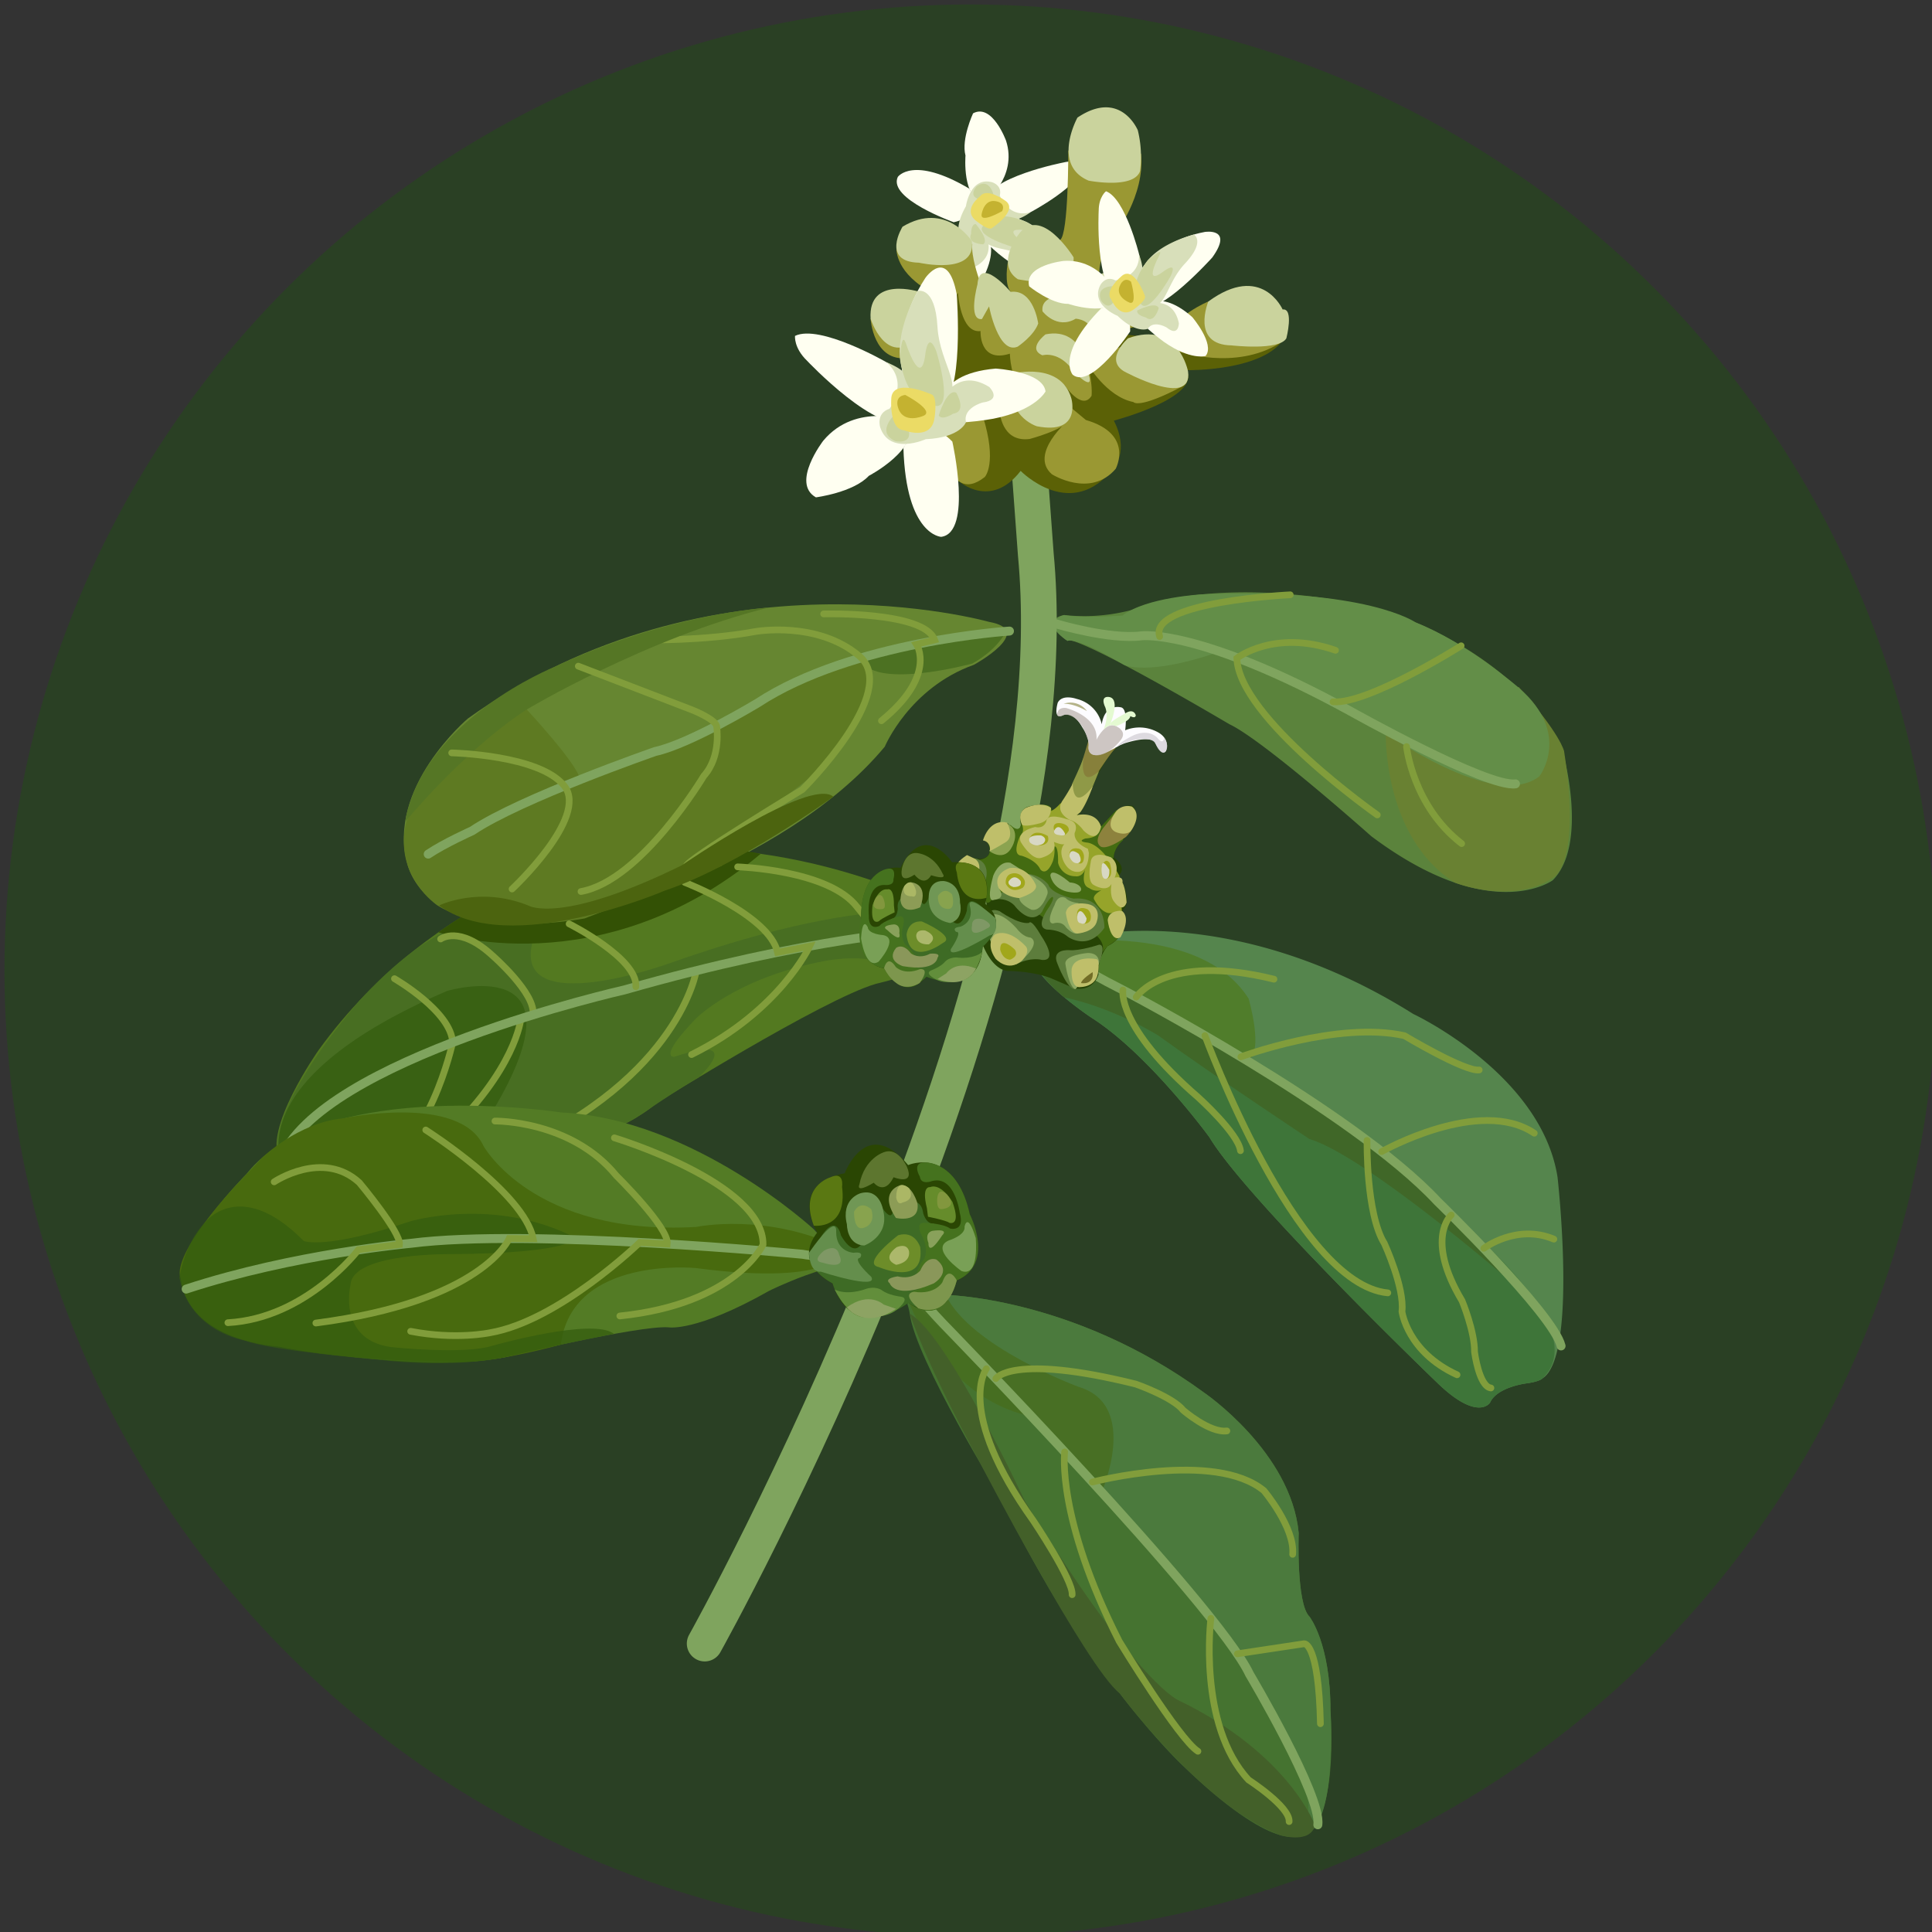 <svg xmlns="http://www.w3.org/2000/svg" viewBox="0 0 864 864">
    <rect x="0" y="0" width="864" height="864" fill="#333333" stroke="none"/>
    <defs>
        <style>
            .morinda-1{fill:#2a4024;}.morinda-2{fill:#537920;}.morinda-3{fill:#5b833c;}.morinda-4{fill:#486e22;}.morinda-5{fill:#668631;}.morinda-6{fill:#698132;}.morinda-7{fill:#335105;}.morinda-8{fill:#638e48;}.morinda-9{fill:#5e7a22;}.morinda-10,.morinda-14,.morinda-23{fill:none;stroke-linecap:round;stroke-miterlimit:10;}.morinda-10,.morinda-23{stroke:#7fa45e;}.morinda-10{stroke-width:16px;}.morinda-11{fill:#55854d;}.morinda-12{fill:#3e7539;}.morinda-13{fill:#457330;}.morinda-14{stroke:#819d3b;stroke-width:3px;}.morinda-15{fill:#4b7a3d;}.morinda-16{fill:#396218;opacity:0.58;}.morinda-17{fill:#476d1d;opacity:0.79;}.morinda-18{fill:#436029;}.morinda-19{fill:#4f791d;opacity:0.7;}.morinda-20{fill:#406728;}.morinda-21{fill:#345c0f;opacity:0.72;}.morinda-22{fill:#537b25;}.morinda-23{stroke-width:4px;}.morinda-24{fill:#486a0e;}.morinda-25{fill:#557625;}.morinda-26{fill:#4c640f;}.morinda-27{fill:#2a4603;}.morinda-28{fill:#3e6b25;}.morinda-29{fill:#45721e;}.morinda-30{fill:#6d8d29;}.morinda-31{fill:#acb86b;}.morinda-32{fill:#709755;}.morinda-33{fill:#88a34e;}.morinda-34{fill:#8c9c56;}.morinda-35{fill:#abb765;}.morinda-36{fill:#668c2b;}.morinda-37{fill:#82973e;}.morinda-38{fill:#648e4c;}.morinda-39{fill:#7f9865;}.morinda-40{fill:#628e3b;}.morinda-41{fill:#8da363;}.morinda-42{fill:#79a056;}.morinda-43{fill:#5a7812;}.morinda-44{fill:#7d964d;}.morinda-45{fill:#89a15b;}.morinda-46{fill:#8a975a;}.morinda-47{fill:#5d762f;}.morinda-48{fill:#264305;}.morinda-49{fill:#87803b;}.morinda-50{fill:#8f9947;}.morinda-51{fill:#436b11;}.morinda-52{fill:#5d7d3c;}.morinda-53{fill:#96a42a;}.morinda-54{fill:#8da963;}.morinda-55{fill:#8ba350;}.morinda-56{fill:#8d823d;}.morinda-57{fill:#bfbf6a;}.morinda-58{fill:#716d27;}.morinda-59{fill:#a1a71b;}.morinda-60{fill:#d8d8c4;}.morinda-61{fill:#fdfcff;}.morinda-62{fill:#bdb4af;}.morinda-62,.morinda-63,.morinda-65{opacity:0.75;}.morinda-63{fill:#9c9b61;}.morinda-64{fill:#e4fad1;}.morinda-65{fill:#d2cfd5;}.morinda-66{fill:#fffff1;}.morinda-67{fill:#d8dfba;}.morinda-68{fill:#cad39d;}.morinda-69{fill:#ebdb65;}.morinda-70{fill:#c4b230;}.morinda-71{fill:#5b6106;}.morinda-72{fill:#9a9833;}
        </style>
    </defs>
    <title>rubiaceae</title>
        <g id="morinda_flower">
            <circle class="morinda-1" cx="434" cy="434" r="432"/>
                <g id="leaves-2" data-name="leaves">
                    <path class="morinda-2" d="M428.51,410.31s-72.27-41.78-157-28.2c0,0-76.7,15.16-129,87.47,0,0-25.48,36.07-17.2,49.42,0,0,11.86,20.76,50.37,14.46,0,0,89.76-15.54,118-40.17,0,0,74-46.28,98-53.31,0,0,39.48-9,38.14-19.35,0,0,11.68-2.22,14.7-3.57,0,0,6.72-3.14,4.77-8.13,0,0-2.13-6.28-9.53-2.7Z"/><path class="morinda-3" d="M475.91,275.05a83.31,83.31,0,0,0,38.68-5s36.39-12.58,99.83,1.51c0,0,62.48,16.82,84.29,63.82,0,0,11.95,41.72-4.27,58.24,0,0-27.48,20.59-81.2-19.66,0,0-48.16-42.93-63.51-50.12,0,0-65.31-38.75-73.05-37.75C476.68,286.09,465,277.11,475.91,275.05Z"/><path class="morinda-4" d="M428.51,410.31S397.81,395.93,298.78,431c0,0-68.82,24.83-60.79-9.08,0,0-21.27-34.78-76.92,25.22,0,0-45,50.76-35.76,71.84,0,0,14.11,24.33,61.48,12.34,0,0,41.81-9,47.09-11.46,0,0,40.55-13.6,50.84-20.18,0,0,20.75-14.13,27.67-17.82,0,0,21.84-20.05-10.85-9.26,0,0-7.74,1,9.6-17,0,0,17.34-18,57-25.72,0,0,15.3-3.29,26.29.53,0,0,11.35,7.56,30.4-2.69,0,0,5.53-3.27,5-7.13S430.3,414,428.51,410.31Z"/><path class="morinda-5" d="M442.22,278.09s-123.84-35.11-233,43.25c0,0-36.63,31-27,65.1,0,0,7.24,35.77,71.55,26.15,0,0,95.37-22.83,141.9-78.66,0,0,11-26.33,39.84-36.62C435.53,297.31,463.68,281.87,442.22,278.09Z"/><path class="morinda-6" d="M619.7,326.59s-1.84,47.56,31,68.16c0,0,24.87,9.83,43.05-1.7,0,0,13.85-4.41,5.72-57.11,0,0-1.48-7.55-20.36-28.76,0,0-30.56,34.95-42.29,28.14Z"/><path class="morinda-7" d="M196.06,416.92s72.46,24.75,144.12-35.08C340.18,381.84,269.28,364.34,196.06,416.92Z"/><path class="morinda-8" d="M633.05,278.35s-21.7-15.47-95.08-12.58c0,0-25.39,1.25-36,9.51,0,0-18,1.35-26.09-.23,0,0-11.44,2.79,1.5,11.6,0,0,3.11-2.51,25.39,10.74,0,0,10.76,5.16,42.74-6,0,0,61.32,23.09,73.47,35.93,0,0,49.18,35.6,69.43,19.87,0,0,14.6-18.93-9-39.47C679.4,307.73,655.88,287.23,633.05,278.35Z"/><path class="morinda-9" d="M235.56,317.28s22.84,24.57,23.68,31l61.35-22.36s44.7-29.38,63.88-33.17c0,0,20.55,30.12-43,69.8l-18.71,24.61-61.32,23.57s-42.91,8.36-65.71-5.74c0,0-20.05-13.14-14-37.51C181.75,367.5,200.91,323.07,235.56,317.28Z"/><path id="stem-2" data-name="stem" class="morinda-10" d="M315.15,735S481.28,438.23,463.21,247.85l-5.15-70.26"/><path class="morinda-11" d="M457.38,410.51s4.58,15.14,27.28,8.27c0,0,66.05-16.41,147.39,34.69,0,0,57.2,26.69,64.49,72.94,0,0,9.05,80.11-6.71,90,0,0-1.12,1.46-7.57,2.29,0,0-12.9,1.67-15.93,8.62,0,0-5.45,8.57-23.42-8.77,0,0-85.34-82-102.07-110,0,0-27.09-37.14-52.8-53.48,0,0-21.5-14.26-25.42-24.24,0,0-3.74-8.7-7.78-9.48a23.35,23.35,0,0,1-5.53-12.4S451.84,398.12,457.38,410.51Z"/><path class="morinda-12" d="M457.38,410.51s9.4,11.89,22,18.13c0,0,255.9,143.89,210.45,187.78,0,0-1.12,1.46-7.57,2.29,0,0-12.9,1.67-15.93,8.62,0,0-5.45,8.57-23.42-8.77,0,0-85.34-82-102.07-110,0,0-27.09-37.14-52.8-53.48,0,0-21.5-14.26-25.42-24.24,0,0-3.74-8.7-7.78-9.48a23.35,23.35,0,0,1-5.53-12.4S451.84,398.12,457.38,410.51Z"/><path class="morinda-13" d="M404.18,566.84s4.24,12.56,17.31,12.18c0,0,57.73.4,117.1,43.85,0,0,38.82,26.45,42.2,62.72,0,0-1.16,31.61,4.83,37.39,0,0,9.41,11.89,9.37,42,0,0,4.26,53.2-13.79,55.53,0,0-10.61,9.24-52.55-31.22,0,0-43.22-40.29-81-119.31,0,0-38.17-61.93-40.83-82.56,0,0-1-7.73-5.37-11.1,0,0-7.28-5.62-1.84-14.19C399.64,562.18,401.55,556.69,404.18,566.84Z"/><path class="morinda-14" d="M311.37,434.13s-7.38,47.34-81.74,80.56"/><path class="morinda-15" d="M404.18,566.84s4.24,12.56,17.31,12.18c0,0,57.73.4,117.1,43.85,0,0,38.82,26.45,42.2,62.72,0,0-1.16,31.61,4.83,37.39,0,0,9.41,11.89,9.37,42,0,0,3.47,57.23-13.79,55.53,35-43.85-175.35-240.82-179.72-244.19,0,0-7.28-5.62-1.84-14.19C399.64,562.18,401.55,556.69,404.18,566.84Z"/><path class="morinda-16" d="M434.8,296.75s-45.59,12.45-50.17-2.69L450,282S447,289.93,434.8,296.75Z"/><path class="morinda-17" d="M399.64,562.18s12.1,58.09,58.28,70.47l34.66,34.85s17.25-38.94-10-47.21c0,0-48.86-17.94-59.77-41.43C422.77,578.86,411.34,581.65,399.64,562.18Z"/><path class="morinda-18" d="M588.06,816.23s-11.53-31.77-60.5-55.59c0,0-17.76-5.57-69.24-89.37,0,0-34.5-74.19-51.47-83.8,0,0,6.22,20.17,31.41,66.73,0,0,47.72,91.6,62.48,103.08,0,0,37.94,51.12,71.8,63.44C572.54,820.72,586.1,824.84,588.06,816.23Z"/><path class="morinda-19" d="M467.26,422.34s68.09-12.08,91.14,24.27c0,0,7,24-.37,27.57Z"/><path class="morinda-20" d="M673.51,571.34s-63.45-54.72-88-62c0,0-43-28.52-67.61-46.31,0,0-19.45-12.2-41.94-17,0,0-21.42-16.75-9.19-23.58l91.82,51.06S660.32,540.27,673.51,571.34Z"/><path class="morinda-21" d="M126,519.56s-17.9-37,74-76.43c0,0,63.61-18.67,20.31,53.77,0,0-31,38.68-68.28,38C152.08,534.85,134.32,532.91,126,519.56Z"/><path class="morinda-14" d="M197.05,419.92s8.36-6.32,23.26,7.48c0,0,19.59,17.08,18,26.49l-5.38,1.69s-2.09,22.9-34.86,53.36"/><path class="morinda-14" d="M176.41,437.67s25.5,14.71,26,28.58c0,0-10.65,49.41-37.23,56.78"/><path class="morinda-22" d="M390.74,554.16l-13.85,4.41s-3.7,1.79-12.94-8.81c0,0-53.59-49.44-112.95-52.26,0,0-105.7-16.48-140.66,27.37,0,0-32.44,33-29.32,47.06,0,0,.43,23.54,37.86,29.18,0,0,68.6,13.42,107,5.84,0,0,59.77-14.29,73-13.37,0,0,12.11,2.36,45.09-16.32,0,0,28.32-14.15,44.3-12.29,0,0,11.14-.5,10.37-8.74C398.58,556.23,398.31,551.87,390.74,554.16Z"/><path class="morinda-23" d="M448.77,405s-5.08,11.18-35.23,11.15c0,0-50.79,2.63-134.23,26.53,0,0-136.3,30.74-154,76.29"/><path class="morinda-24" d="M216.23,512.49s22.27,40.38,95.14,36.2c0,0,31.91-6.75,65.52,9.88,0,0-.41,17.1-65.76,8.51,0,0-55.46-5.52-60.31,34.23,0,0-27.93,7.83-44.68,7.78,0,0-49.76,0-81.34-6.9,0,0-40.11-1.9-43.78-30.26,0,0-7-7,23.78-41.1l12.4-13.07s16.2-15.83,36.38-17.64C153.58,500.12,205.33,489,216.23,512.49Z"/><path class="morinda-21" d="M91.52,546.85s15.68-20.92,44.34,8.15c0,0,9.7,4,47.38-8.75,0,0,37.85-11.45,74.37,7.43,0,0-1.74,6.78-55.44,7.17,0,0-44.68-.78-45.42,13.74,0,0-6,24.37,18,27.82,0,0,33.23,3.57,45.8-.68,0,0,44.87-12.71,54-5.2,0,0-16.32,2.94-48.78,10.42,0,0-21.14,5.23-57,1.08,0,0-48.12-4.07-58.93-8.47,0,0-25.17-3.86-29.62-28.2C80.3,571.36,82.24,556.46,91.52,546.85Z"/><path class="morinda-23" d="M451.44,282.22s-70.39,4.44-112.68,32.2c0,0-30.4,18.35-45.71,21.64,0,0-60.22,20.9-81.93,35.5,0,0-12.39,5.54-19.63,10.41"/><path class="morinda-23" d="M677.73,350.55c-12.89,1.67-73.67-32.42-73.67-32.42-67.73-37.13-93.52-33.79-93.52-33.79-14.18,1.83-37.91-5.26-37.91-5.26"/><path class="morinda-23" d="M450.59,408.76s12.32,14.14,51.59,34c0,0,102.63,53.59,140.71,94.55,0,0,51.76,50.26,55.23,64.6"/><path class="morinda-23" d="M400.93,562s-.29,7.9,20.93,30.06c0,0,122.46,125.75,136.94,156.65,0,0,32.37,54.48,30.54,67.34"/><path class="morinda-23" d="M400.1,555.57s-19.8,9.11-41.26,5.34c0,0-122.13-11.74-175-4.9,0,0-52.49,4.7-100.59,20.48"/><path class="morinda-14" d="M288.57,286.17s26.28.53,49.33-3.76c0,0,27.67-4.9,46.39,11s-25.45,59.67-25.45,59.67-52.28,31.66-51.94,34.24"/><path class="morinda-14" d="M368.34,274.54s44.94-1.23,49.62,11.61l-8.1,2s9.24,13.92-15.67,34.18"/><path class="morinda-25" d="M181.17,367.53s26.57-32.24,54.39-50.25c0,0,53.69-32.09,108.24-45.58,0,0-45.22,2.73-96.07,26.65C247.73,298.35,189.11,321.89,181.17,367.53Z"/><path class="morinda-14" d="M254.52,413.15s30.8,15.43,29.84,28.13"/><path class="morinda-14" d="M306.26,394.63s37.81,14.61,41.48,31.27l14.37-2.76s-13.41,28.95-52.84,48.47"/><path class="morinda-14" d="M329.88,387.67s40.8,1.28,53.45,18c0,0,8.12,9.65,8.37,12.79"/><path class="morinda-14" d="M190.4,505.34s43.92,27.92,48.07,48.6l-10.75-.07s-11.67,28.12-86.46,37.8"/><path class="morinda-14" d="M221.35,501.34s34-.47,54.29,24.44c0,0,23.64,23.26,22.78,30.53l-12.29-.69s-36.18,35.1-67,40.39c0,0-15.31,3.29-35.48-.65"/><path class="morinda-14" d="M274.76,508.85s66.85,20.2,66.48,47.78c0,0-12.3,26.5-64.05,31.88"/><path class="morinda-14" d="M122.61,528.53s21.71-14.61,38.06.32c0,0,18.61,22.24,18,27.7l-18.34,2.3s-23.27,30.74-58.42,32.66"/><path class="morinda-14" d="M508.12,445.9s12.86-20,61.61-8"/><path class="morinda-14" d="M554.92,472.62s43.44-16.1,73.14-9.46c0,0,27,16.17,33.44,15.34"/><path class="morinda-14" d="M538.84,463.11s40.67,111.21,81.8,115.07"/><path class="morinda-14" d="M611.35,510s-.53,32.74,7.75,46.09c0,0,9.11,19.8,7.87,30.44,0,0,2.33,18.06,24.63,28.28"/><path class="morinda-14" d="M617.89,515s43.83-24.73,68.25-8.22"/><path class="morinda-14" d="M649,543.36s-11.89,10.39,4.84,38.38c0,0,5.7,13.69,5.58,22.88,0,0,2,15.47,7.33,16.09"/><path class="morinda-14" d="M663.59,558.25s14.66-11.12,31.3-4.1"/><path class="morinda-14" d="M502.18,442.73s-3.15,16.14,33.75,48.08c0,0,17.81,16.05,18.81,23.79"/><path class="morinda-14" d="M441.12,612.1S426.87,630.77,462.07,680c0,0,17.85,26.54,17.4,33.15"/><path class="morinda-14" d="M445.33,616.52s7.07-11.34,62.6,2.45c0,0,16.48,5.74,21.18,11.68,0,0,11.81,10.27,19.55,9.27"/><path class="morinda-14" d="M476.12,649.31s-3.73,29.32,24.4,84.68c0,0,26.63,43.75,35.2,49.19"/><path class="morinda-14" d="M488.52,662.78s54.69-14.29,76.7,3.84c0,0,13.94,16.55,12.86,28.49"/><path class="morinda-14" d="M541.51,723.72s-6,47.69,16.85,72.27c0,0,18.59,12,18.14,18.63"/><path class="morinda-14" d="M553.35,739.59l29.9-4.51s6.45-.83,7.25,35.77"/><path class="morinda-26" d="M196.39,404.93s17.9-8.87,40,.07c0,0,14.23,8.65,68.46-18,0,0,57.23-39.52,67.84-30.73,0,0-42.49,31.08-75.36,42C297.36,398.28,227.59,428.43,196.39,404.93Z"/><path class="morinda-14" d="M202,336.69s39.36.83,50.38,14.8S229,397.57,229,397.57"/><path class="morinda-14" d="M258.62,297.91l51,19.61s9.85,3.89,10.84,7.08c0,0,2.31,13.51-5.71,22.41,0,0-28,46.89-54.93,51.68"/><path class="morinda-14" d="M615.94,364.44s-62-43.54-62.81-70.09c0,0,16.66-13.09,44.12-3.53"/><path class="morinda-14" d="M653.43,288.8s-41.58,26.27-57.3,25.06"/><path class="morinda-14" d="M577,266s-63.55,3-58.4,18.67"/><path class="morinda-14" d="M629,333.87s2.82,26.55,24.66,43.39"/>
                </g>
                <g id="pineapple">
                    <path class="morinda-27" d="M406.22,582.63s-25.08,19-33.9-8.72c0,0-18.1-8.15-6.87-22.71,0,0-13.32-21.88,12.3-26.5,0,0,9.73-26.17,28.37-3.67,0,0,21.09-9.28,28,23.91,0,0,8.72,21.81-6.25,27.68C427.87,572.62,422.8,594.25,406.22,582.63Z"/><path class="morinda-28" d="M367.26,553s6.21-10.66,8.84-.51c0,0,5.07,9.68,9,4l8.59-17.65s5.47,9.36,5.76,1.46c0,0,12.06-8.12,13.39,2.2,0,0,1.39,5.23,4.9,4.69L419.11,581l-8.69,3.75a18.94,18.94,0,0,1-4.2-2.08S392,593.27,382,587.54a26.06,26.06,0,0,1-9.68-13.63s-9.17-4.4-10.43-11.93Z"/><path class="morinda-29" d="M414.05,546.88s7.9.29,10.82,2.53c0,0,6.78,1.75,4.32-7.11,0,0-2.17-16.76-12.32-14.14,0,0-5,2-5.49-1.91,0,0-3.9-6.44,2.23-6.38,0,0,14.8-1.07,20.08,23.16,0,0,11.56,22.1-5.82,29.59,0,0-4.28,17.6-16.72,12.65,0,0-9.56-7-.21-8.66,0,0-4.2-5.19,2.53-13.93,0,0,2.08-4.2-1.33-10.31C412.14,552.37,408.73,546.26,414.05,546.88Z"/><path class="morinda-30" d="M393,566.64s20.84,9.11,18.51-8.95c0,0-2.29-7.57-9.86-5.28C401.66,552.41,384.94,565.06,393,566.64Z"/><path class="morinda-31" d="M400.75,565.64s6.44-.83,5.78-6c0,0-.5-3.87-5.5-1.91C401,557.74,393.8,562.61,400.75,565.64Z"/><path class="morinda-32" d="M386.52,557s11.27-4.08,8.48-15.51c0,0-1.34-10.32-10.19-7.86,0,0-8.86,2.45-6.07,13.89C378.74,547.51,378.61,556.7,386.52,557Z"/><path class="morinda-33" d="M385.52,549.26s6.44-.84,4.15-8.41c0,0-4.53-4.65-7.73,1C381.94,541.85,381.65,549.76,385.52,549.26Z"/><path class="morinda-34" d="M400.66,544.68s10.81,2.53,9.64-6.49c0,0-2.45-8.86-7.61-8.2C402.69,530,392.54,532.62,400.66,544.68Z"/><path class="morinda-35" d="M403.69,537.73s5.87-.92,2.83-6.34c0,0-5.62-5.1-5.74,4.09C400.78,535.48,401.28,539.35,403.69,537.73Z"/><path class="morinda-36" d="M415,544.13s8.07,1.58,9.52,2.7c0,0,5.49,1.92,1.41-9.36,0,0-5-8.52-10-6.57,0,0-4-.78-1.41,9.36Z"/><path class="morinda-37" d="M421.12,540.72s7.64-.41,2.34-6.57c0,0-3.67-3.75-4.3,1.58C419.16,535.73,418.54,541.05,421.12,540.72Z"/><path class="morinda-38" d="M367.05,568.69s26,8.43,22.59,2.32c0,0-8.9-8-5-8.53,0,0,2.24-2.91-2.92-2.24,0,0-7.9-.29-7.78-9.48,0,0,1-9.3-12.12,9.43C361.79,560.19,361.9,569.35,367.05,568.69Z"/><path class="morinda-39" d="M367.84,564.65s11,3.83,7.41-3.58c0,0-.67-5.15-6.78-1.74C368.47,559.33,362.52,564,367.84,564.65Z"/><path class="morinda-40" d="M400.84,585.84s7.06-5.39,1.74-6c0,0-5.32-.62-8.24-2.86,0,0-2.91-2.25-7.9-.29,0,0-7.57,2.73-13.14,0,0,0,6.65,13.93,14.51,12.29C387.81,588.91,396.18,589.62,400.84,585.84Z"/><path class="morinda-41" d="M395.18,583.4s-6.51-6.11-16.46,1.28c0,0,7.48,10.37,21.95.64Z"/><path class="morinda-42" d="M430,568.42s-14.4-9.94-5.71-13.68c0,0,7.57-2.29,7.07-6.16,0,0,1.26-7.05,5,5.08C436.33,553.66,438.18,571.29,430,568.42Z"/><path class="morinda-43" d="M363.94,548.13s15.13,2,12.63-17.38c0,0,1.21-7.3-5.37-4.19C371.2,526.56,357.29,530.64,363.94,548.13Z"/><path class="morinda-44" d="M427.87,572.62s-3.58-7.4-6.45.84c0,0-3.2,5.65-12.56,4.24,0,0-6.26.27,1.74,7.37,0,0,8.21,3.09,12.9-3.39C423.5,581.68,426.12,579.4,427.87,572.62Z"/><path class="morinda-45" d="M415.22,555.9s-.46,6.62,6.11-3.41c0,0,3.54-3.08-4.2-2.08C417.13,550.41,413.26,550.91,415.22,555.9Z"/><path class="morinda-46" d="M397.88,573.88s2.29,7.57,19.67.08c0,0,8.53-5,1.25-10.65,0,0-4.2-2.08-7.24,4.87,0,0-3.37,4.36-10.15,2.62C401.41,570.8,395,571.63,397.88,573.88Z"/><path class="morinda-47" d="M395.53,515.19s-8.86,2.45-11.22,14.56c0,0-2.08,4.2,6.44-.83,0,0,4.7,5.94,8.86-2.46,0,0,9.69,4,5.95-4.7C405.56,521.76,401.81,513.06,395.53,515.19Z"/>
                </g>
                <g id="budding_floer">
                    <path class="morinda-48" d="M439,421.29s-2.7-3.2-8.6-3.7c0,0-8.89-7.3,1.2-14.17,0,0,8.23-5.84-3.53-7.43,0,0-6-5.87,4.7-13.28,0,0,7.42,3.61,9.59-1a5,5,0,0,0-2.45-6.16s2.63-9.88,10.74-7.4c0,0,5.45,5.81,5.9.5,0,0-1.81-6.7,3.66-8,0,0,9.74-2.74,10.52,2.08,0,0,8.76-5.2,16.39-31.9l12.19,3.42s-6.45,6-11.1,18.67c0,0-4.55,11.5-6.32,11.35,0,0,9-1,10.82,5.68,0,0,6.9-11.3,13.88-9.52,0,0,6,5.86-4.89,15.63,0,0-3.9,3.84-3.61,7.43,0,0,6.19,4.09,2.3,7.92,0,0,6.77,11.28,1.65,15.6,0,0,3.81,11-6.72,16.07a18.13,18.13,0,0,0-4.06,12.73s-1.83,7.58-10.63,6.23l-10.32-4.44s-6.3-2.92-18.74-3.38C451.53,434.25,444.3,435.42,439,421.29Z"/><path class="morinda-49" d="M483.78,345.15l.83,4.23,3.54.3,3.4-5.06s5.48-8.45,7.4-10.07l-12.19-3.42s-3,10.44-3.92,12.45Z"/><path class="morinda-50" d="M484.54,338.88s-2.35,14.5,7,5.91L488.17,353l-6,7.81-3.93-2.71,1.25-7.62S483.65,341.69,484.54,338.88Z"/><path class="morinda-51" d="M437.69,384.59s.69,29.52,7.26,15.21l18.28,8.69s4.67,1,4.32,5.13c0,0,14.85,7.2,20.56,2.94,0,0,6.74,4.14,4.83,9.32l2.34-2.77s4.38-2.54,5.44-4.56l-1-12.9-8.88-14.42,7.19-7.71s-.18-4,4.28-7.9l-3.06-13.4s-4.9,5.23-6.87,7.44l-12.64-5.24-9.34-2s-.1-2.57-3.52-2.47c0,0-10.69,1.85-10.07,8.45,0,0-.65,4.8-4.92.52l-10.17,8S445.58,383.44,437.69,384.59Z"/>
                        <g id="_5_layer" data-name="5_layer">
                            <path class="morinda-52" d="M431.29,403.1s5.08-3.73,6.53,7.1c0,0,1.14,9.48-2.44,8.65a26.52,26.52,0,0,0-5.29-1.58S421.2,410,431.29,403.1Z"/><path class="morinda-52" d="M435.9,383.88s5.9.5,5.3,7.58c0,0-2,9.34.13,12.5,0,0-.46,5.31-2.52,1.56,0,0-3.77-8.58-7.41-9.22Z"/><path class="morinda-52" d="M441.66,412s-1-6.87,5.32-4.55c0,0,8.4,6.06,13.22,5.28,0,0,.79-2.31,5.45,5.82,0,0,8,11.38.28,10.72,0,0-4.8-1.5-11.56,2Z"/><path class="morinda-52" d="M491.42,431.18s3.64-9,.05-8.69c0,0-8.57,2.84-13.29,2.43,0,0-8.26-.7-5.27,6.1,0,0,4.36,11.66,7.95,11.37Z"/><path class="morinda-52" d="M443.26,402.59s6.09-2.11,10.46,2.42c0,0,6.92,9.51,12.24,2.82,0,0,2.92-6.29,4.74-6.73,0,0,1.18.1-1.58,4.62,0,0-6.71,8.95-.86,10,0,0,5.36-.14,9.24,3.16,0,0,8.95,6.71,16.39-3.95,0,0,.62-14.22-13.75-13.06,0,0-9.93-2-11.35-6.32a13.61,13.61,0,0,0-9-4.7Z"/>
                        </g>
                    <path id="_4_layer" data-name="4_layer" class="morinda-53" d="M456.25,373.78s-4.16,8.5.56,8.9c0,0,6.39,1.74,8.4,6.07,0,0,2.65,3.79,5.66-3.68a17,17,0,0,0,.67-6.51s1.76-1,1.64,7.3a7.81,7.81,0,0,0,7.81,6s3.57.9,4.92-4.93c0,0-3.45,8.63,1.17,10.21a6.15,6.15,0,0,0,7.24.05s-6.9,2.95-4.74,5.51c0,0,3.29,6.54,7.69,5.57l4.41-1-1.06-15.55s-7.16-13.69-14.19-14.88c0,0-5.31-.45-1-1.87,0,0,3.77-.1,5.31-1.84l-16.46-13.94s-4,5-6.83,3.55l-10.59,5.64S458.67,371.67,456.25,373.78Z"/>
                        <g id="_3.5_layer" data-name="3.5_layer">
                            <path class="morinda-54" d="M442.64,409.42s3.85-3.24,12,5.77c0,0,2.65,3.8,6.19,4.1,0,0,4.82,1.75-2.75,9.06l-15-7.1S440,412.17,442.64,409.42Z"/><path class="morinda-54" d="M459.83,390.89s9.6,4.16,8.61,8.83c0,0-2.48,8.11-7.15,7.12,0,0-5.16-2.22-5.5-5.22l-9.14-4.35s3.78,4.49-2.22,5.17c0,0-3.74,2.06-.28-10.73,0,0,2.37-6.93,7.64-5.89Z"/><path class="morinda-54" d="M482.29,403.85s-4.07-.32-5.69-2.24c0,0-3.39-2.08-5,3.14,0,0-4.25,8-.71,8.26,0,0,3.7-1.47,5.81,1.68,0,0,2.7,3.2,5.11,2.81Z"/><path class="morinda-54" d="M491.42,431.18s.93-5.05-5-5c0,0-10.77.86-9.94,5.1,0,0,1.51,10.23,4.41,11.07Z"/><path class="morinda-54" d="M478.38,394.62s-8.3-7.24-8.65-3.11c0,0,.73,5.41,7.12,7.14,0,0,7,1.79,6.64-1.21C483.49,397.44,483.1,395,478.38,394.62Z"/>
                        </g>
                    <path class="morinda-55" d="M442.42,380.57s6.68,5.32,10.29-2.1c0,0,4.19-7.37-2.69-10.33Z"/><path class="morinda-56" d="M494.22,369.22s-5.92,6.63-2,9.34c0,0,2.17,2.14,11.35-4.3,0,0,6.18-6.1,2.89-9.35l-6.93-2.37Z"/>
                        <g id="_3rd_layer" data-name="3rd_layer">
                            <path class="morinda-57" d="M486.5,379.56s-6.34-2.32-5.94-7c0,0,2.81-5.11-3.63-6.26,0,0-8.65-3.11-9,1,0,0-.89,3.49-5,2.55,0,0-8.46,1.66-6.5,6.58,0,0,4.66,8.12,8.89,7.3,0,0,7.87-1.71,6-7.22,0,0,3.44,1.48,4.67,1,0,0-2.56,2.16-.61,7.08,0,0,1.91,5.51,6.69,5.32,0,0,4.72.41,4.88-8.5Z"/><path class="morinda-57" d="M496.87,383.42s-8.6-3.71-9.1,2.19c0,0-1.93,8.76,1.51,10.24,0,0,5.65,3.45,7.77-.53,0,0-1,5.26,1.12,7.82,0,0,3.75,5.67,5.64.48,0,0-.24-5.81-1.85-9,0,0,.75-3-3.48-2.15C498.48,392.47,501.34,386.77,496.87,383.42Z"/><path class="morinda-57" d="M490.6,411.71s2.37-6.93-5.3-7.58c0,0-7.62-1.24-8.66,4,0,0,1,9,5.15,9.35C481.79,417.5,489.56,417,490.6,411.71Z"/><path class="morinda-57" d="M462.89,395.09s-3.48-8-11.31-6.91c0,0-7.92,2.3-4.93,9.09,0,0,2.65,3.8,9.14,4.35C455.79,401.62,465.54,398.88,462.89,395.09Z"/><path class="morinda-57" d="M458.17,422.63s-7.07-7.74-13.28-4.7c0,0-4.48,3.78.28,10.73,0,0,5.4,6.4,11.8,1C457,429.66,461.51,425.29,458.17,422.63Z"/><path class="morinda-57" d="M490.33,428.93s-9.94-2-11.08,4.41c0,0-.75,8.85,4.07,8.07,0,0,6.54,0,7.63-5.89C491,435.52,492.1,429.08,490.33,428.93Z"/><path class="morinda-57" d="M501.68,407.31s-5.91-.51-6.31,4.22c0,0,1.18,10.2,5.73,7.62C501.1,419.15,506.15,410.66,501.68,407.31Z"/><path class="morinda-57" d="M436.28,393.42s4.09-6.57-.4-9.44l-3.42-1.59s-10.64,6.23-4.7,13.28C427.76,395.67,434.11,398,436.28,393.42Z"/><path class="morinda-57" d="M450.34,367.87s3.63,6.25-.75,8.85c0,0-6.57,4-7,3.78a3.67,3.67,0,0,0-3-4.64S442.18,366,450.34,367.87Z"/><path class="morinda-57" d="M470,361.26s.62,5.95-6,7.17c0,0-6.7,1.81-7.14,0,0,0-2.22-4.49,1.68-7.06C458.51,361.36,465.58,358,470,361.26Z"/><path class="morinda-57" d="M499.56,362.34s-5.93,6.83-.82,9.64c0,0,3.91,1.93,6.8-.11,0,0,5.7-7.15.69-11.14A6.85,6.85,0,0,0,499.56,362.34Z"/><path class="morinda-57" d="M479.77,350.34s-.36,13.29,8.89,1.38c0,0-2.48,7.34-5.52,11.52l-1.61,1.33s8.52-2.24,10.87,5.09c0,0-1.3,8.21-7.88,1.71,0,0-2.64-3.88-6.13-4.73,0,0-6.67-3.22-3.35-8.42A82.7,82.7,0,0,0,479.77,350.34Z"/>
                        </g>
                    <path class="morinda-58" d="M488.64,434.73s-5,3.14-5.17,4.91C483.47,439.64,489.32,440.73,488.64,434.73Z"/>
                        <g id="_2nd_layer" data-name="2nd_layer">
                            <path class="morinda-59" d="M464.59,378.16s5.38,0,4-4.29c0,0-6.56-4.25-8.35,1.6Z"/><path class="morinda-59" d="M482.09,386s2.85,1.43,2.66-3.34c0,0-.34-3-2.7-3.2,0,0-4.08-.94-3.84,3.24Z"/><path class="morinda-59" d="M449.8,395.16s2,4.93,7.57,1.84a3.09,3.09,0,0,0,.36-4.13,4.73,4.73,0,0,0-6.4-1.74S449.46,392.16,449.8,395.16Z"/><path class="morinda-59" d="M471.44,371.44s-1.47-3.69,2.66-3.34c0,0,4.13.35,3.88,3.31,0,0-1.25,2.46-2.79,2.23Z"/><path class="morinda-59" d="M492.66,387.52s1.58-4.63,3.69-1.47c0,0,2.35,7.33-2.37,6.93Z"/><path class="morinda-59" d="M481.77,410.15s-1.24-5.83,4.51-3.56c0,0,2.26,1.38,1.37,4.87,0,0-.79,2.31-4.28,1.42Z"/><path class="morinda-59" d="M453.83,424.64s-6.58-6.51-6.54,0c0,0,.83,4.24,4.37,4.54C451.66,429.21,455.94,427.79,453.83,424.64Z"/>
                        </g>
                        <g id="white">
                            <path class="morinda-60" d="M465.6,373.62s-7.08-.6-5,3.14a4.81,4.81,0,0,0,5.9.5S469.05,375.1,465.6,373.62Z"/><path class="morinda-60" d="M456.44,394s-2.65-3.8-5.36.13c0,0-.74,1.73,2.16,2.57C453.24,396.65,457.37,397,456.44,394Z"/><path class="morinda-60" d="M482.44,381.89s-3.88-3.3-4.23.83c0,0,.88,3.64,3.88,3.3C482.09,386,484.5,385.63,482.44,381.89Z"/><path class="morinda-60" d="M496.1,389s-3.09-5.62-3.44-1.48c0,0-.5,5.9,1.91,5.51C494.57,393,496.34,393.18,496.1,389Z"/><path class="morinda-60" d="M485.93,410.72s-2.5-5.56-4-2.12c0,0-.94,4.08,1.42,4.28C483.37,412.88,485.63,414.26,485.93,410.72Z"/><path class="morinda-60" d="M476.11,372.44s-2.55-5-4.67-1c0,0-.74,1.72,2.21,2C473.65,373.41,477.14,374.31,476.11,372.44Z"/>
                        </g>
                    <path class="morinda-61" d="M481.5,312.56s-6.34-2.33-8.46,1.65c0,0-2.48,8.12,2.5,5.57,0,0,4.33-2,8.45,5.47,0,0,3.19,4.43,2.84,8.56-.31,3.55,2.49,5.57,9.34,2s2.51-1.57,6.52-3.31c0,0,11-3.82,13.73-.62,0,0,3,6.8,5,4,0,0,2.17-4.57-2.89-8a17,17,0,0,0-15.35-1.3s1.45-10-2.09-10.29c0,0-7-1.78-8.38,7.61A15.05,15.05,0,0,0,481.5,312.56Z"/><path class="morinda-62" d="M476.7,316.61s14.55,3.61,13.65,14.23c0,0,4.34-9.14,9.4-5.73,0,0,4.57,2.17,1.27,6.05,0,0-4.36,5.87-9.77,6.6,0,0-5.42.73-4.37-4.54a6,6,0,0,0-.64-3.1s-2.37-9.29-9-10.47l-1.09,0s-3.06,1.56-3.39,0C472.75,319.61,472.57,316.25,476.7,316.61Z"/><path class="morinda-63" d="M475.67,314.73A9.08,9.08,0,0,1,486.09,318S480.44,314.55,475.67,314.73Z"/><path class="morinda-64" d="M496.23,324.54s5.17-11.78-.09-12.82c0,0-4.09-.94-2.13,4,0,0,2.26,3.72-.51,10.64C493.5,326.34,495.67,324.22,496.23,324.54Z"/><path class="morinda-64" d="M507.93,319.86s-.88-3.64-5.31-.46c0,0-5.55,2.87-6,4.14l-.43,1.26s.51-1.17,2.89-.06c0,0,6.22-2.13,6.42-4.49C505.52,320.25,507.78,321.63,507.93,319.86Z"/><path class="morinda-65" d="M520.62,329.81s-.17,3.6-2.87.39c0,0-3.19-4.43-10.58-1.49,0,0-6.19,2.88-7.57,5.22,0,0,7-4.68,14.87-3.12a4.09,4.09,0,0,1,2.54,2.26s1.58,4,3.59,3.44C520.6,336.51,523.63,334.78,520.62,329.81Z"/>
                </g>
                <g id="pineapple-2" data-name="pineapple">
                    <path class="morinda-27" d="M414.35,436.76s23.41,10.21,25.11-13.34c0,0,12.74-9.87,1.1-19.23,0,0,6.35-19.81-14.76-18.59,0,0-12.65-18.8-23.09,2.51,0,0-18.42-3.32-17.56,24.2,0,0-2.73,18.88,10.21,20.67C395.36,433,403.47,449.09,414.35,436.76Z"/><path class="morinda-28" d="M439.46,405.92s-6.93-7.24-7.07,1.28c0,0-2.17,8.6-6.33,4.87l-10.14-12.31s-2.54,8.43-4.27,2.25c0,0-11.07-4.11-10.16,4.28,0,0-.1,4.4-3,4.64l5.33,27,7.58,1.3a14.74,14.74,0,0,0,2.92-2.44s13.28,5.69,20.06-.73a21.17,21.17,0,0,0,5-12.61s6.4-5.21,6-11.4Z"/><path class="morinda-29" d="M401.37,410s-6.19,1.74-8.06,4.06c0,0-5,2.67-4.77-4.79,0,0-1.48-13.65,7-13.51,0,0,4.32.6,4-2.55,0,0,1.85-5.82-3-4.61,0,0-11.89,2-11.45,22.1,0,0-4.92,19.65,10.24,22.26,0,0,6.72,13.08,15.6,6.81,0,0,6.23-7.32-1.48-6.88,0,0,2.33-4.9-4.65-10.52,0,0-2.44-2.92-.91-8.39C403.92,414,405.45,408.52,401.37,410Z"/><path class="morinda-30" d="M421.74,421.63s-14.72,11.15-16.32-3.55c0,0,.37-6.41,6.78-6C412.2,412,427.81,418.84,421.74,421.63Z"/><path class="morinda-31" d="M415.44,422.31s-5.25.57-5.7-3.63c0,0-.34-3.15,4-2.56C413.71,416.12,420.35,418.59,415.44,422.31Z"/><path class="morinda-32" d="M425,412.77s-9.68-1.07-9.65-10.64c0,0-.91-8.39,6.55-8.14,0,0,7.47.25,7.44,9.82C429.37,403.81,431.21,411,425,412.77Z"/><path class="morinda-33" d="M424.35,406.47s-5.25.57-4.88-5.84c0,0,2.69-4.54,6.3-.68C425.77,400,427.5,406.13,424.35,406.47Z"/><path class="morinda-34" d="M411.52,405.74s-8,4.06-8.85-3.29c0,0,.25-7.46,4.45-7.92C407.12,394.53,415.63,394.67,411.52,405.74Z"/><path class="morinda-35" d="M407.8,400.83s-4.8.39-3.43-4.47c0,0,3.46-5.09,5.31,2.14C409.68,398.5,410,401.65,407.8,400.83Z"/><path class="morinda-36" d="M400.09,408s-6.07,2.78-7,3.94c0,0-4,2.56-2.89-7.12,0,0,2.35-7.69,6.66-7.09,0,0,3-1.39,2.9,7.12Z"/><path class="morinda-37" d="M394.61,406.51s-6.11,1.13-3.1-4.74c0,0,2.19-3.66,3.7.42C395.21,402.19,396.71,406.28,394.61,406.51Z"/><path class="morinda-38" d="M442.62,418.3s-18.92,11.61-17.39,6.13c0,0,5.5-8,2.35-7.69,0,0-2.32-1.87,1.88-2.32,0,0,6.18-1.74,4.34-9,0,0-2.53-7.16,11.36,5.14C445.16,410.59,446.82,417.85,442.62,418.3Z"/><path class="morinda-39" d="M441.23,415.27s-7.94,5.1-6.52-1.42c0,0-.46-4.2,5-2.67C439.73,411.18,445.32,413.76,441.23,415.27Z"/><path class="morinda-40" d="M419.21,438.28s-6.6-2.92-2.52-4.42c0,0,4.09-1.51,6-3.84,0,0,1.87-2.32,6.19-1.73,0,0,6.49.72,10.36-2.53,0,0-2.6,12.26-9.12,12.46C430.08,438.22,423.61,440.37,419.21,438.28Z"/><path class="morinda-41" d="M423.22,435.27s4-6.06,13.23-2.12c0,0-3.92,9.61-17.2,4.68Z"/><path class="morinda-42" d="M392.91,430.06s9.48-10.59,1.9-11.89c0,0-6.41-.37-6.75-3.52,0,0-2.33-5.33-3,5C385.06,419.62,387,433.89,392.91,430.06Z"/><path class="morinda-43" d="M441.17,401.48s-11.57,4.42-13.28-11.32c0,0-2.34-5.54,3.44-4.33C431.33,385.83,443.09,386.41,441.17,401.48Z"/><path class="morinda-44" d="M395.36,433s1.41-6.53,5.24-.57c0,0,3.61,3.86,10.73,1,0,0,5-1,0,6.15,0,0-5.89,4-10.83-.22C400.53,439.3,398,438,395.36,433Z"/><path class="morinda-45" d="M402.16,417.37s1.62,5.14-5.47-1.53c0,0-3.38-1.76,2.92-2.44C399.61,413.4,402.76,413.06,402.16,417.37Z"/><path class="morinda-46" d="M419.27,428.27s-.36,6.41-15.52,3.8c0,0-7.69-2.35-3-8.17,0,0,2.93-2.44,6.64,2.47,0,0,3.49,2.8,8.52.14C415.9,426.51,421.15,425.94,419.27,428.27Z"/><path class="morinda-47" d="M410,381.48s7.46.25,11.63,9.36c0,0,2.44,2.92-5.25.57,0,0-2.58,5.59-7.46-.26,0,0-6.89,5-5.59-2.58C403.29,388.57,404.59,381,410,381.48Z"/>
                </g>
                <g id="flower_and_buds">
                    <g id="flower">
                        <path class="morinda-66" d="M447.77,95.28s19.28,2.51,30,25.78c0,0,5.15,12.08-10.3,6,0,0-31.91-17-28.21-25Z"/><path class="morinda-66" d="M475.5,72.68s-34.29,6.64-35.28,18c0,0,6.44,11.61,20.63,4.22,0,0,22.8-12,23.85-21.19C484.7,73.72,481.57,71.19,475.5,72.68Z"/><path class="morinda-66" d="M435.69,100.43s14.1,4.4,3.75,24.33c0,0-9.24,12.92-15.43,10,0,0-3.66-6,1.62-19.69C425.63,115.11,432.16,98.78,435.69,100.43Z"/><path class="morinda-66" d="M440.22,90.69s15-11.33,9.69-27.77c0,0-6.15-16.85-14.75-12.24,0,0-5.35,11.5-3.39,18.87C431.77,69.55,430.14,89.23,440.22,90.69Z"/><path class="morinda-66" d="M426.5,99.38s-29.54-10.52-25-20.25c0,0,6.68-9.72,32,5.25C433.48,84.38,440.82,96.35,426.5,99.38Z"/><path class="morinda-67" d="M475.43,116.57s-1.57,5.91-13.55-.73-23.64-2.39-22.65-13.77c0,0,8.62,11.54-3.87,17.57,0,0-6.06,1.48-3.18-4.71,0,0,2.07-6.61-2.6-8.22,0,0-3.43-4.27,2.39-14.47,0,0,1.81-13.15,11.48-10.8,0,0,4.84,1.17,3.66,6,0,0,3.79,10.37,13.74,7.47A22.52,22.52,0,0,1,455.12,98S465.32,98.76,475.43,116.57Z"/><path class="morinda-68" d="M444.76,89s-1.36-10.09-7.9-5.72c0,0-5.77,5.85,4.57,6.34Z"/><path class="morinda-68" d="M436.34,100.19s6.32,7.24,3.31,9.07c0,0-7.42-.22-5.37-4.65C434.28,104.61,434.16,100.25,436.34,100.19Z"/><path class="morinda-68" d="M462.63,103.81s-15.38-3.93-6.89,3.25c0,0,7.14,5.47-.76,4,0,0-22-5.92-14.28-10.94,0,0,4.18-7.09,18.54-.74C459.24,99.33,467.47,105,462.63,103.81Z"/><path class="morinda-69" d="M443.59,102s12.43-8.21,5.76-12.39c0,0-8-5.88-11-1.87,0,0-8.13,5.91-1.87,11C436.52,98.66,441.89,103.31,443.59,102Z"/><path class="morinda-70" d="M448.18,94.4s-10.31,6-9.13,1.13c0,0,1.11-7,6.83-5.43C445.88,90.1,449.83,90.86,448.18,94.4Z"/>
                    </g>
                    <g id="buds">
                        <path id="_3_layer" data-name="3_layer" class="morinda-71" d="M419.13,124.94,413,169l9,59.14,6.77-13s14.2,12.91,27.67-4.56c0,0,22.67,23.29,41.76-1.47,0,0,6.9-7.45-.09-21,0,0,39.3-10.33,32.48-22.56,0,0,35.48.66,44-14.86l-54.84-.06s-27.55-.19-15.36-3.85c0,0,10.77-.49,11-5.94l-68.17-7.1Z"/><path id="_2_layer" data-name="2_layer" class="morinda-72" d="M477.74,67.29s.16,37.51-3.65,40l-23.39,10S448.9,127,452,130.53l-14.31-6.19s-3.49-9.86-2.87-15.19l-33.92,1.22s-1.36,10.1,13.6,19.21l-25.18,13s1.22,19.51,16.69,17.51L428.43,131s1.05,18.22,10.07,17.05c0,0-.74,14.52,13.11,10.11,0,0,.38,13.06,5.7,13.68L420.46,191s2.09,36.43,19.93,22.33c0,0,5.78-6-.92-27.41l7.57-2.29s.55,14.35,13.44,12.68c0,0,15.71-4.15,17.5-8.57,0,0-18,15.18-7.6,24.33,0,0,17.14,10.89,28.54-2.38,0,0,8.48-15.52-13.32-21.87l-6-5-3.65-10.77s7.89,12,12.21,4.93c0,0,.61-5.47-1.84-14.25,0,0,8.46,14.71,20.56,17.07,0,0,2.08,3.38,21.57-6.86l-.89-15.68s24.59,8.58,44.69-3.73l-31.85-18.7s-15,5.87-23.62,20.1l-15.68.27s-9.72,4.21-8.27-9c0,0,11.43,3.81,19.74-3.16l-20.93-20.23s-1-7.74,6.86-17.93c0,0,13.66-17.29,11.79-36.16Z"/><g id="_1_layer" data-name="1_layer"><path class="morinda-68" d="M508.84,58.28s-7.66-18.67-27-5.69c0,0-11.68,21.18,5,28.2,0,0,20.17,3.95,23-4.29A49.87,49.87,0,0,0,508.84,58.28Z"/><path class="morinda-68" d="M573.6,138.4s-9.28-21.09-33.23-3.57c0,0-8,19.39,10.4,19.63,0,0,21.3,2.49,24.5-3.17C575.27,151.29,578.76,137.73,573.6,138.4Z"/><path class="morinda-68" d="M434.62,107.86s-11.52-18.17-31-6.48c0,0-9.77,15.69,7.33,16.1C411,117.48,436.62,123.34,434.62,107.86Z"/><path class="morinda-68" d="M480.13,115.09s-14.94-24.29-24.88-9.89c0,0-10.1,13.1-.07,19.67C455.18,124.87,480.84,130.73,480.13,115.09Z"/><path class="morinda-68" d="M516,128.81s-5.7-13.69-24.38-6c0,0-5.94,4.7-5.28,9.86,0,0-21.46-3.78-20.13,6.54,0,0,6.33,8.36,14.85,3.32,0,0,7.91.29,7.62,8.19,0,0,5,8.53,4-9.69,0,0,19.55,9.27,24.5-3.17Z"/><path class="morinda-68" d="M531.31,166.15s-4.29-23-26.84-14.88c0,0-10.6,9.24-2,14.68C502.44,166,533.48,182.92,531.31,166.15Z"/><path class="morinda-68" d="M464.29,144.67s-2-15.47-12.32-14.14c0,0-13.93-16.55-14.85-3.32,0,0-4.44,16.3,2,15.47l3.2-5.66s4.12,21.75,12.81,18C455.14,155,462.38,150.16,464.29,144.67Z"/><path class="morinda-68" d="M487,168s-1.55-22.09-19.43-18.47c0,0-8.36,6.33-1.41,9.36,0,0,7.57-2.29,14.06,7.36C480.19,166.21,489.26,175.53,487,168Z"/><path class="morinda-68" d="M453.27,167s21.09-5.28,25.84,11.15c0,0,4.75,16.43-15.43,12.48C463.68,190.63,448.36,185.91,453.27,167Z"/><path class="morinda-68" d="M411.34,130.54s-23.26-7.48-22,12c0,0,6.71,21.42,20.85,9.1C410.14,151.67,420.7,132,411.34,130.54Z"/>
                    </g>
                </g>
                <g id="flower-2" data-name="flower">
                    <path class="morinda-66" d="M406.13,176.44s-10.91-23.49,7.68-52.12c0,0,9.94-14.39,14.06,7.36,0,0,3.59,48-8,49.54Z"/><path class="morinda-66" d="M360.91,161.32s31.91,33.89,45.43,26.89c0,0,8.48-15.51-9.95-26.24,0,0-29.74-17.13-40.85-11.76C355.54,150.21,354.92,155.54,360.91,161.32Z"/><path class="morinda-66" d="M420.52,186.38s-5.08-19,24.75-21.55c0,0,21.13,1.2,22.3,10.22,0,0-4.16,8.41-23.34,12.2C444.23,187.25,421.19,191.54,420.52,186.38Z"/><path class="morinda-66" d="M406.34,188.21s-23.42-8.77-38.18,8.88c0,0-14.6,18.93-3.28,25.33,0,0,16.76-2.17,23.66-9.62C388.54,212.8,411.88,200.61,406.34,188.21Z"/><path class="morinda-66" d="M425.89,197.48s9.21,40.77-5,42.6c0,0-15.69-.59-16.88-39.77C404,200.31,412.29,183.51,425.89,197.48Z"/><path class="morinda-67" d="M410.39,130.13s7.79-2.44,8.83,15.78,14.15,28.32.64,35.31c0,0,6.86-17.93,22.54-8.16,0,0,6,5.78-3,6.95,0,0-8.92,2.38-7.41,8.78,0,0-2.36,6.91-18,7.62,0,0-16.09,7.32-20.34-5.24,0,0-2.12-6.28,4.16-8.4,0,0,9-11.65-1.38-20.8,0,0,5,2,7.53,4.27C403.92,166.24,397.54,154.2,410.39,130.13Z"/><path class="morinda-68" d="M401.24,184.29s-10.39,8.72-.8,13c0,0,10.69,2.32,3.87-9.67Z"/><path class="morinda-68" d="M419.8,185.82s3.65-12.27,7.85-10.19c0,0,5,8.52-1.41,9.36C426.24,185,421.42,188.23,419.8,185.82Z"/><path class="morinda-68" d="M405.15,153.63s6.53,20.13,8.57,5.45c0,0,1.07-11.94,5-2,0,0,9,29-2.16,23.88,0,0-10.95.33-14-20.36C402.52,160.64,403,147.35,405.15,153.63Z"/><path class="morinda-69" d="M416.61,176.4s-18.1-8.15-18.05,2.33c0,0-.91,13.23,5.7,13.69,0,0,12.44,4.94,13.69-5.71C418,186.71,419.36,177.35,416.61,176.4Z"/><path class="morinda-70" d="M404.84,176.61s14.06,7.36,7.78,9.48c0,0-8.69,3.75-11-3.82C401.64,182.27,399.68,177.28,404.84,176.61Z"/>
                </g>
                <g id="flower-3" data-name="flower">
                    <path class="morinda-66" d="M506.57,126.58s7.1-18.1,32.26-22.86c0,0,13-2.07,3.3,11.44,0,0-24.2,26.86-31,21.34Z"/><path class="morinda-66" d="M491.34,94.2s-1.84,34.89,9,38.59c0,0,12.81-3.44,9.08-19,0,0-6.13-25-14.8-28.26C494.58,85.53,491.37,88,491.34,94.2Z"/><path class="morinda-66" d="M508.65,139.54s7.67-12.61,24.52,2.24c0,0,10.3,12.09,6,17.4,0,0-6.71,2.1-18.71-6.33C520.47,152.85,506.2,142.57,508.65,139.54Z"/><path class="morinda-66" d="M500.3,132.79s-7.39-17.25-24.61-16.11c0,0-17.84,1.9-15.44,11.36,0,0,9.86,8,17.48,7.85C477.73,135.89,496.45,142.22,500.3,132.79Z"/><path class="morinda-66" d="M505.41,148.21s-17.34,26.12-25.69,19.38c0,0-7.82-8.82,12.82-29.78C492.54,137.81,505.93,133.58,505.41,148.21Z"/><path class="morinda-67" d="M533.91,104.88s5.36,3-4,13-8,22.36-18.83,18.65c0,0,13.28-5.57,16.11,8,0,0,0,6.25-5.34,2,0,0-5.92-3.61-8.61.53,0,0-5,2.3-13.46-5.82,0,0-12.32-4.93-7.7-13.75,0,0,2.3-4.41,6.71-2.1,0,0,11-1.17,10.57-11.53a22.69,22.69,0,0,1,1.58,6.3S514.19,110.39,533.91,104.88Z"/><path class="morinda-68" d="M499.79,128s-10.12-1.12-7.46,6.29c0,0,4.29,7,7.26-2.91Z"/><path class="morinda-68" d="M508.57,138.85s8.56-4.38,9.61-1c0,0-2,7.15-5.81,4.09C512.37,141.92,508.11,141,508.57,138.85Z"/><path class="morinda-68" d="M518.44,114.21s-7.53,14,1.49,7.48c0,0,7-5.61,3.65,1.69,0,0-11.06,19.91-14.07,11.21,0,0-5.86-5.77,3.77-18.17C513.28,116.42,520.75,109.81,518.44,114.21Z"/><path class="morinda-69" d="M512,132.24s-5-14-10.62-8.58c0,0-7.65,6.36-4.47,10.18,0,0,3.77,9.32,10.19,4.47C507.13,138.31,512.94,134.22,512,132.24Z"/><path class="morinda-70" d="M505.82,126s3.29,11.45-1.11,9.14c0,0-6.54-2.77-3.62-7.94C501.09,127.16,502.78,123.51,505.82,126Z"/>
                </g>
            </g>
        </g>
</svg>